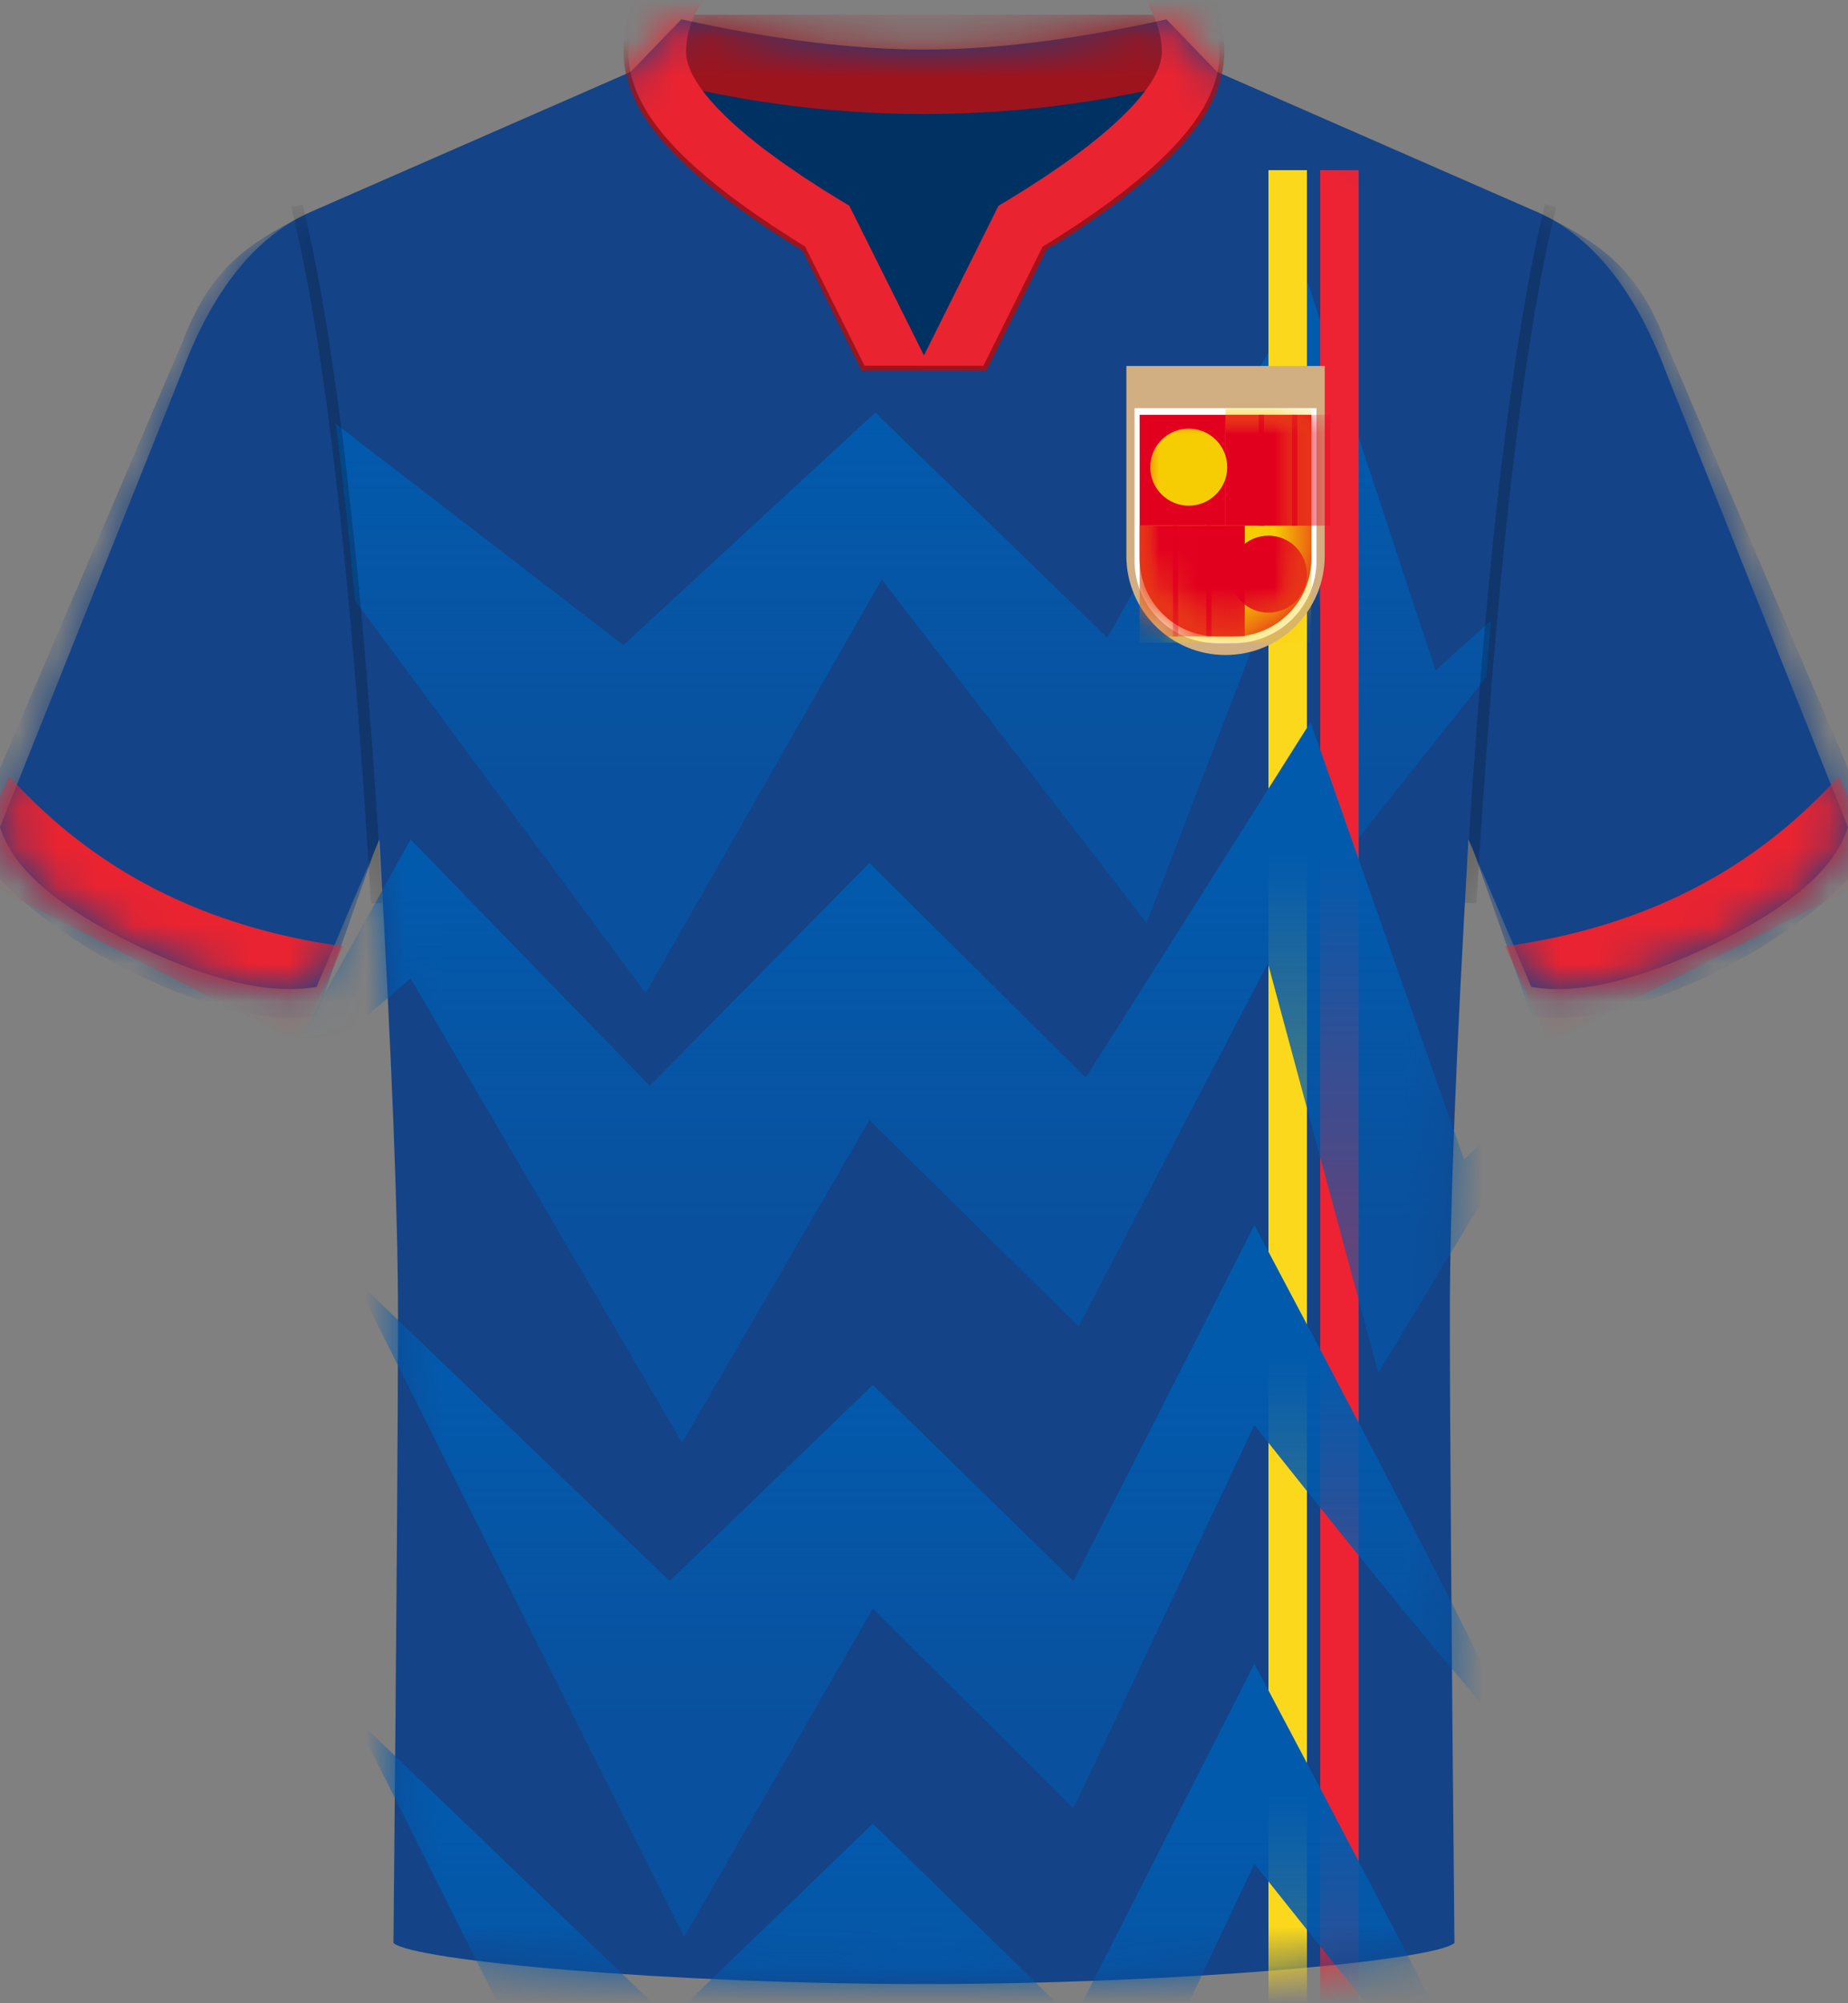 <svg height="52" viewBox="0 0 48 52" width="48" xmlns="http://www.w3.org/2000/svg" xmlns:xlink="http://www.w3.org/1999/xlink"><rect x="0" y="0" width="48" height="52" fill="#808080" stroke="none"/><defs><path id="a" d="m10.22 49.935c.079-8.326.118-13.766.118-16.319 0-2.554-.162-6.662-.485-12.324l-1.63 3.825c-1.213.21-2.806-.165-4.778-1.125-1.919-.934-3.059-1.913-3.418-2.937l-.028-.085 4.725-11.808c.808-2.154 1.935-3.546 3.381-4.176l8.277-3.621 1.317-1.363c2.353.522 4.453.783 6.3.784 1.837.001 3.937-.26 6.298-.784l1.315 1.363 8.162 3.572c1.502.605 2.669 2.013 3.499 4.225l4.725 11.808c-.325 1.056-1.473 2.063-3.446 3.023-1.973.96-3.565 1.334-4.778 1.125l-1.63-3.825c-.323 5.466-.485 9.574-.485 12.324s.04 8.19.119 16.319c-.535.464-7.158 1.065-13.78 1.065-6.623 0-13.245-.601-13.78-1.065z"/><linearGradient id="b" x1="50%" x2="50%" y1="18.499%" y2="71.841%"><stop offset="0" stop-color="#025aad"/><stop offset=".317" stop-color="#025aad" stop-opacity=".873"/><stop offset="1" stop-color="#025aad" stop-opacity=".6"/></linearGradient><path id="c" d="m4.46 0v3.706c-0.0.009 0 .018 0 .027 0 1.117-.905 2.022-2.022 2.022h-.416c-1.117 0-2.022-.905-2.022-2.022l.001-.027-.001 0v-3.706z"/><mask id="d" fill="#fff"><use fill="#fff" fill-rule="evenodd" xlink:href="#a"/></mask><mask id="e" fill="#fff"><use fill="#fff" fill-rule="evenodd" xlink:href="#c"/></mask></defs><g fill="none" fill-rule="evenodd" transform="translate(0 .5)"><use fill="#144387" xlink:href="#a"/><g mask="url(#d)"><g transform="translate(5.605 3.917)"><path d="m36.789 11.014s-1.003-1.504-3.01-4.513l-7.578 5.827-6.542-6.035-6.026 5.844-5.208-9.217-3.316 10.067-5.11-4.606 7.345 9.254 1.08-8.983 4.189 10.891 6.879-8.919 6.134 10.739 8.151-11.006c2.007.439 3.01.658 3.01.658z" fill="url(#b)" transform="matrix(-1 0 0 1 36.789 0)"/><path d="m27.342 0h1v48.009h-1z" fill="#fcd81c"/><path d="m28.685 0h1v48.009h-1z" fill="#ed2333"/><g fill="url(#b)"><path d="m1.267 24.134c.112-.165 1.377-2.42 3.794-6.763l6.211 6.397 5.705-5.785 5.62 5.574 5.837-9.228 3.99 11.353 2.642-2.514-4.871 8.051-2.868-10.634-4.917 9.428-5.433-5.356-4.865 8.378-7.051-12.055c-2.641 2.267-3.906 3.318-3.794 3.153z"/><path d="m3.593 28.756 8.198 7.865 5.274-5.088 5.213 5.088 4.698-9.237c4.64 8.734 6.848 13.101 6.623 13.101s-2.433-2.636-6.623-7.909l-4.698 9.947-5.213-5.184-4.9 8.52z"/><path d="m3.593 40.143 8.198 7.865 5.274-5.088 5.213 5.088 4.698-9.237c4.64 8.734 6.848 13.101 6.623 13.101s-2.433-2.636-6.623-7.909l-4.698 9.947-5.213-5.184-4.9 8.52z"/></g></g></g><g fill="#144387" mask="url(#d)"><path d="m4.998 3.279 5.475 12.783c-.325 1.056-2.223 2.588-4.196 3.548-1.973.96-3.565 1.334-4.778 1.125l-1.499-4.269.101-1.522.105-1.463.073-.943.113-1.366.078-.878.08-.852.081-.826.126-1.191.13-1.132.089-.722.091-.697.093-.671.095-.645.097-.619.099-.593.101-.567.103-.541c.017-.088.035-.175.052-.261l.106-.502.108-.476c1.3.686 2.325 1.279 3.075 3.279z" transform="translate(38.277 5.131)"/><path d="m4.998 3.279 5.475 12.783c-.325 1.056-2.223 2.588-4.196 3.548-1.973.96-3.565 1.334-4.778 1.125l-1.499-4.269.101-1.522.105-1.463.073-.943.113-1.366.078-.878.08-.852.081-.826.126-1.191.13-1.132.089-.722.091-.697.093-.671.095-.645.097-.619.099-.593.101-.567.103-.541c.017-.088.035-.175.052-.261l.106-.502.108-.476c1.3.686 2.325 1.279 3.075 3.279z" transform="matrix(-1 0 0 1 9.723 5.131)"/></g><g fill="#ea2330" mask="url(#d)"><path d="m40.007 4.419c1.786-.244 3.401-.734 4.847-1.47 1.445-.736 2.72-1.719 3.825-2.948l1.154 2.494-8.672 4.419zm-30.181 0c-1.786-.244-3.401-.734-4.847-1.47-1.445-.736-2.72-1.719-3.825-2.948l-1.154 2.494 8.672 4.419z" transform="translate(-.917 19.644)"/></g><g fill="#000" fill-opacity=".2" fill-rule="nonzero" mask="url(#d)"><g transform="translate(7.565 4.805)"><path d="m30.484.072.291-.072.109.459.107.485c.018.083.035.167.053.252l.104.523.102.549c.017.094.034.188.05.284l.099.588.097.614.095.639.094.665.092.691.134 1.085.087.755.085.781.083.807.12 1.259.078.871.113 1.355.073.936.106 1.452.134 2.027.064 1.052-.299.018-.063-1.029-.097-1.497-.136-1.909-.107-1.367-.111-1.311-.116-1.255-.079-.806-.123-1.163-.084-.744-.13-1.07-.089-.682-.091-.657-.092-.633-.094-.608-.096-.583-.098-.558-.1-.534-.102-.509-.104-.484-.105-.459z" transform="matrix(-1 0 0 1 63.339 0)"/><path d="m.291 0 .055.226.108.472.106.498.104.523.102.549.1.575.098.601.144.949.14 1.007.091.704.089.73.129 1.143.125 1.201.081.833.079.859.114 1.336.11 1.394.071.962.103 1.491.098 1.549.032.529-.299.018-.095-1.534-.099-1.478-.103-1.422-.107-1.367-.111-1.311-.116-1.255-.079-.806-.081-.781-.083-.756-.128-1.088-.088-.695-.09-.67-.092-.645-.093-.62-.095-.595-.097-.571-.099-.546-.101-.521-.103-.496-.105-.472c-.018-.077-.035-.152-.053-.226l-.053-.22z"/></g></g><g mask="url(#d)"><g transform="translate(29.255 9)"><path d="m5.189 0v5.032" fill="#d8d8d8"/><path d="m5.153 4.927c0 1.423-1.153 2.576-2.576 2.576s-2.576-1.153-2.576-2.576v-4.927h5.153z" fill="#d2ae83"/><path d="m4.94 1.095v3.928c-0.0.009 0 .018 0 .028 0 1.184-.959 2.143-2.143 2.143h-.441c-1.184 0-2.143-.959-2.143-2.143l.001-.029-.001.001v-3.928z" fill="#fff"/><g fill="none" transform="translate(.346 1.267)"><use fill="#e2001f" xlink:href="#c"/><path d="m2.23 2.877h2.23v3.038h-2.23z" fill="#f6cd03" mask="url(#e)"/><path d="m0 2.877h2.23v3.038h-2.23z" fill="#f6cd03" mask="url(#e)"/><path d="m2.23-.16h2.23v3.038h-2.23z" fill="#f6cd03" mask="url(#e)"/><g fill="#e2001f"><path d="m3.095 0h1v2.877h-1z" mask="url(#e)"/><path d="m3.96 0h1v2.877h-1z" mask="url(#e)"/><path d="m2.23 0h1v2.877h-1z" mask="url(#e)"/><path d="m1.73 2.877h1v2.877h-1z" mask="url(#e)"/><path d="m.865 2.877h1v2.877h-1z" mask="url(#e)"/><path d="m0 2.877h1v2.877h-1z" mask="url(#e)"/></g><circle cx="1.275" cy="1.359" fill="#f6cd03" mask="url(#e)" r="1"/><circle cx="3.345" cy="4.137" fill="#e2001f" mask="url(#e)" r="1"/></g></g></g><g mask="url(#d)"><g transform="translate(16.197 -4.526)"><path d="m0 0h13.5c-1.861 2.013-3.05 3.388-3.567 4.124-1.582 2.251-1.884 3.376-3.183 3.376s-1.253-1.125-2.834-3.376c-.517-.736-1.822-2.111-3.916-4.124z" fill="#003163" fill-rule="evenodd" transform="translate(1.053 6.026)"/><path d="m.1 4.407h15.406v1.5c-2.568.72-5.135 1.08-7.703 1.08s-5.135-.36-7.703-1.08z" fill="#9e141d" fill-rule="evenodd"/><g fill-rule="nonzero"><path d="m7.803 0c-4.276 0-7.803 2.352-7.803 5.375 0 1.261.885 2.468 2.726 3.86l.351.259.203.145.505.344.534.345.328.203 1.533 3.114 3.24.001 1.577-3.164.263-.139.551-.355.495-.337.377-.271.354-.267.331-.264.234-.196c1.264-1.09 1.912-2.06 1.993-3.076l.007-.134 0-.12-.005-.152c-.209-2.96-3.651-5.17-7.796-5.17zm0 .25c4.029 0 7.349 2.132 7.547 4.933l.005.143-0.0.109-.006.125c-.075.933-.688 1.852-1.906 2.902l-.23.193-.326.26-.349.263-.372.267-.49.334-.546.352-.307.188-1.554 3.076-2.931-.001-1.51-3.026-.373-.252-.529-.342-.5-.341-.2-.142-.348-.257c-1.783-1.348-2.626-2.497-2.626-3.66 0-2.859 3.399-5.125 7.553-5.125z" fill="#9e141d"/><path d="m7.678 0c-4.117 0-7.678 2.244-7.678 5.25 0 1.268.957 2.46 2.677 3.76l.35.258.202.143.503.343.531.343.326.202 1.545 3.096 3.086.001 1.541-3.095.31-.19.548-.354.493-.335.375-.269.352-.265.329-.262.232-.194c1.184-1.02 1.868-1.973 1.949-2.99l.006-.13 0-.114-.005-.148c-.207-2.943-3.68-5.049-7.671-5.049zm0 1.5c3.416 0 6.04 1.734 6.172 3.602l.005.148-.003.072c-.041.51-.51 1.177-1.42 1.962l-.202.17-.297.237-.322.244-.348.25-.47.32-.51.329-.437.269-.233.138-1.936 3.886-1.94-3.887-.228-.137-.437-.269-.51-.329-.559-.383-.423-.309c-1.396-1.056-2.081-1.937-2.081-2.564 0-1.923 2.671-3.75 6.178-3.75z" fill="#ea2330" transform="translate(.125 .125)"/></g></g></g></g></svg>